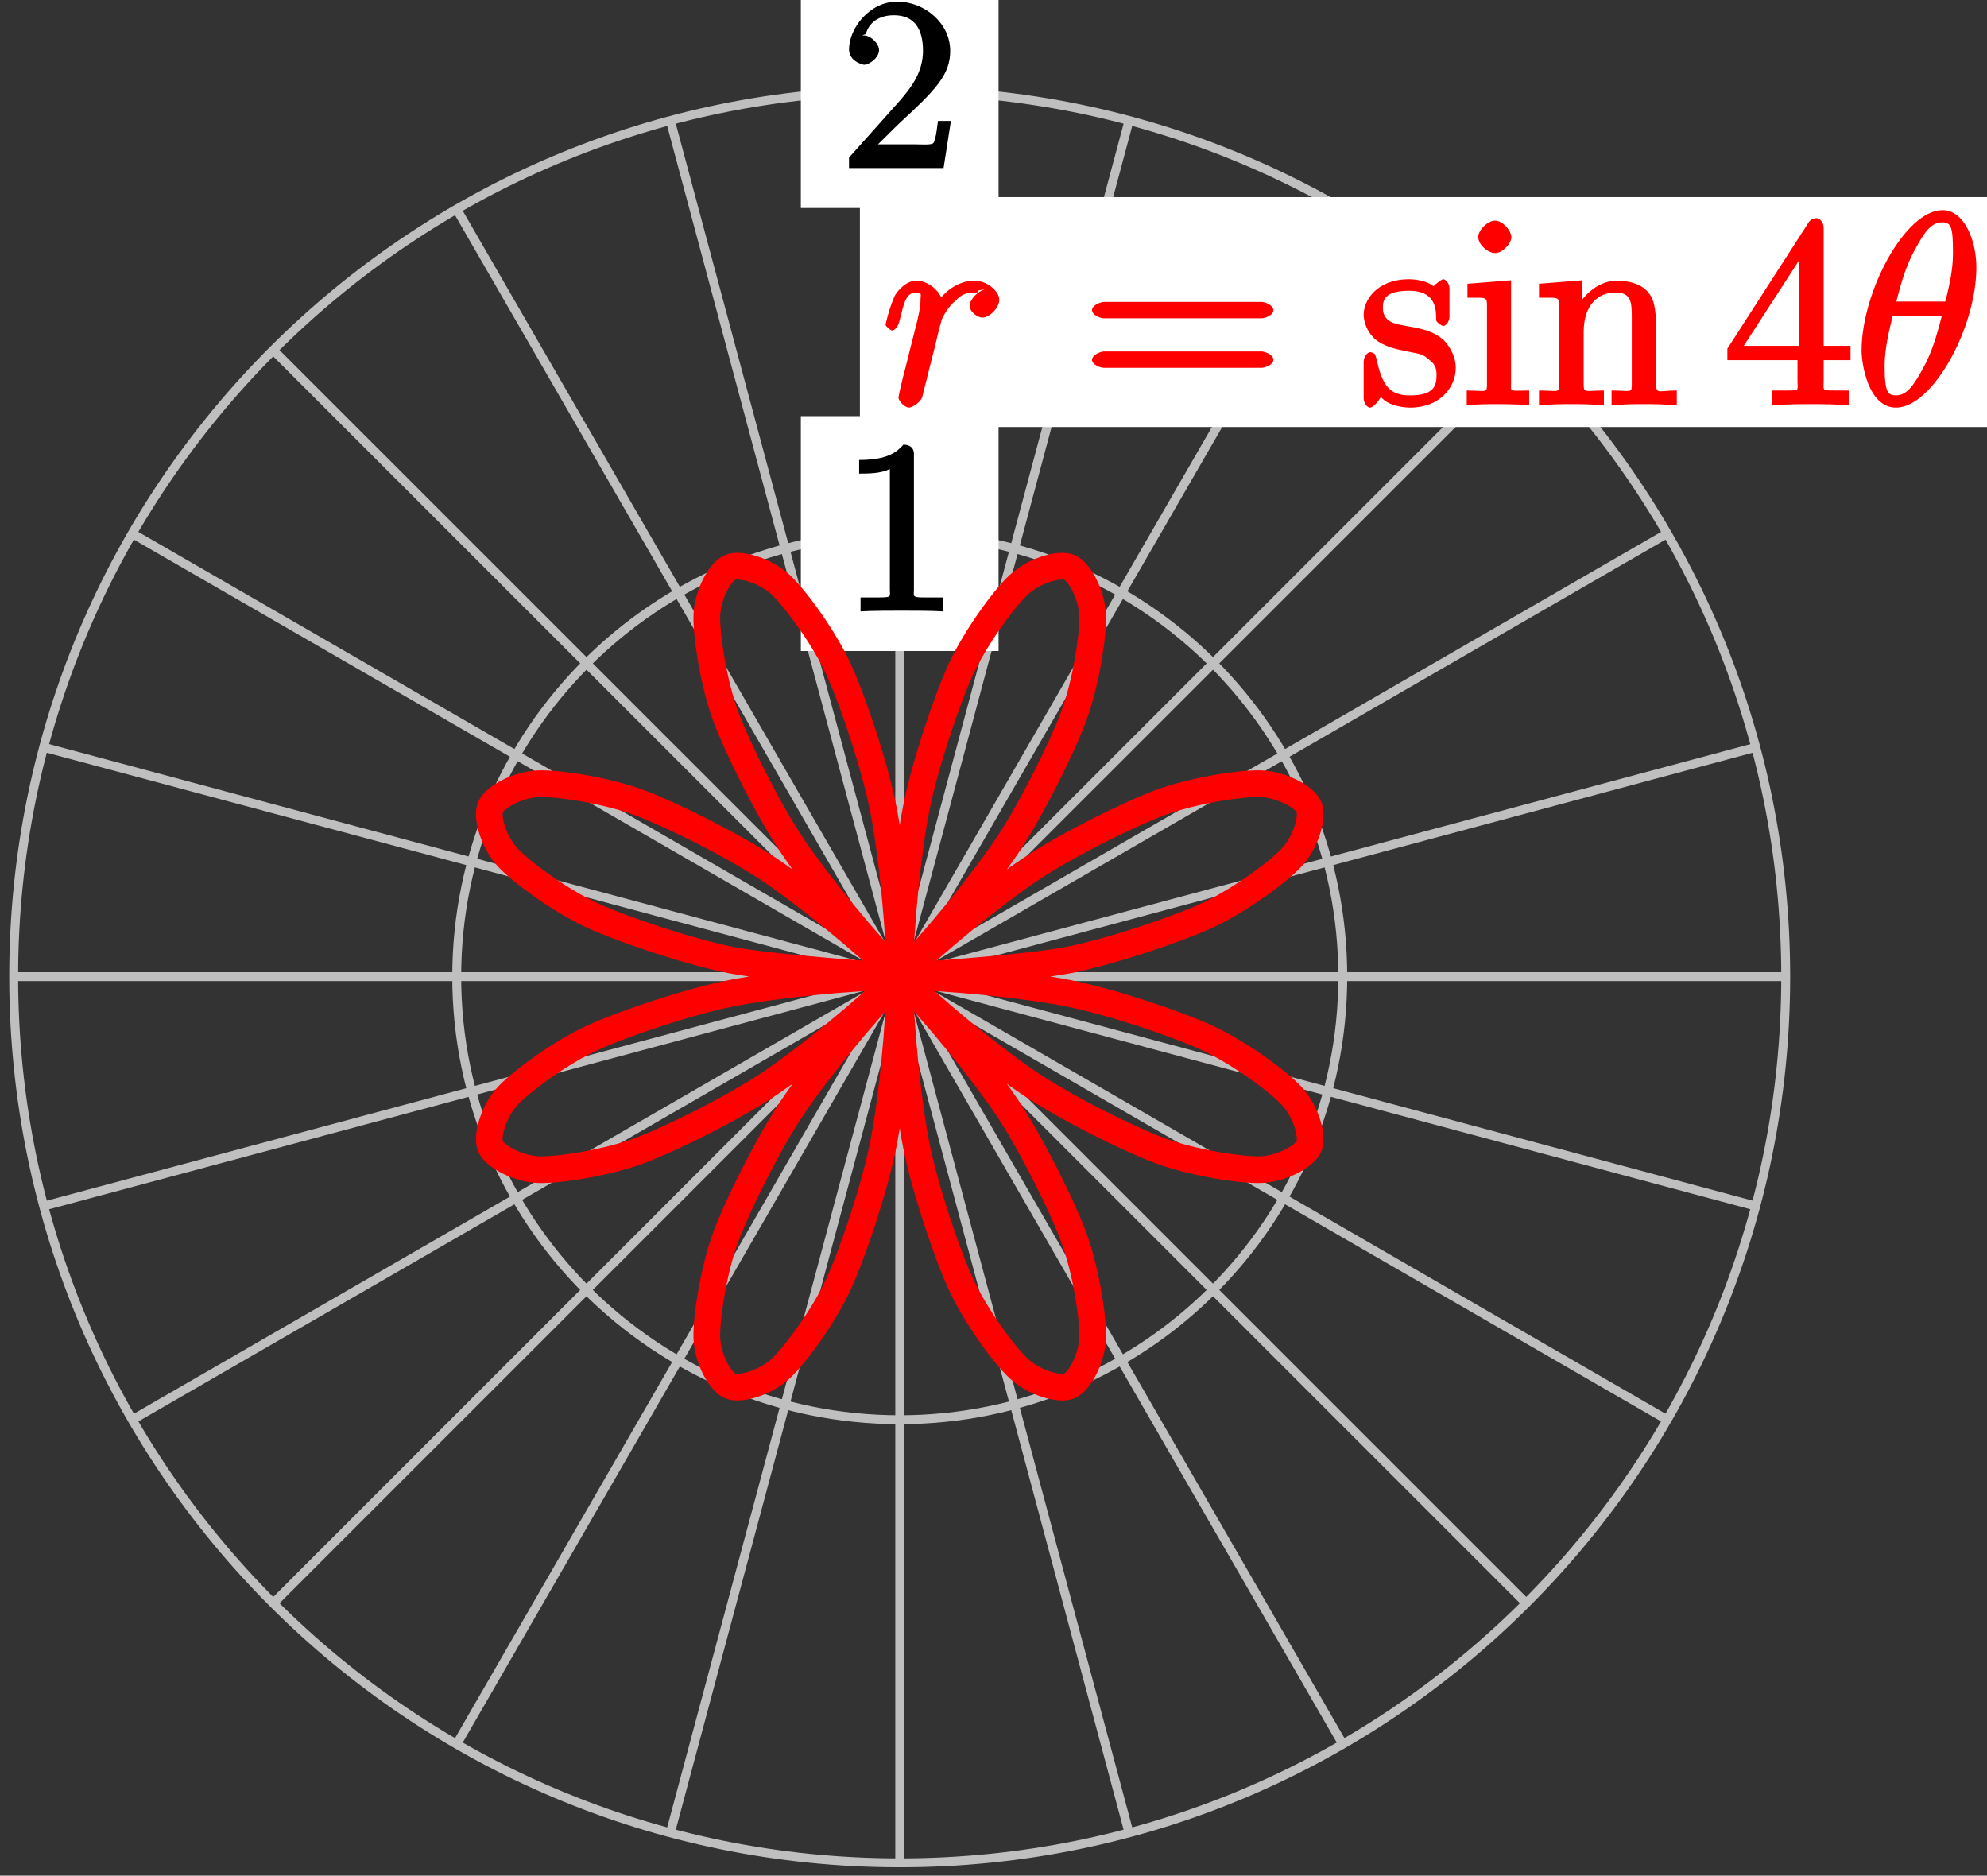 <?xml version="1.0" encoding="UTF-8"?>
<svg xmlns="http://www.w3.org/2000/svg" xmlns:xlink="http://www.w3.org/1999/xlink" width="89pt" height="84pt" viewBox="0 0 89 84" version="1.1">
<rect x="0" y="0" width="89" height="84" fill="#333333" stroke="none"/>
<defs>
<g>
<symbol overflow="visible" id="glyph0-0">
<path style="stroke:none;" d=""/>
</symbol>
<symbol overflow="visible" id="glyph0-1">
<path style="stroke:none;" d="M 3.266 -7.047 C 3.266 -7.297 3.094 -7.453 2.797 -7.453 C 2.5 -7.125 2.094 -6.766 0.812 -6.766 L 0.812 -6.156 C 1.234 -6.156 1.766 -6.156 2.188 -6.359 L 2.188 -0.984 C 2.188 -0.594 2.328 -0.609 1.375 -0.609 L 0.875 -0.609 L 0.875 0.016 C 1.328 -0.016 2.375 -0.016 2.734 -0.016 C 3.094 -0.016 4.125 -0.016 4.578 0.016 L 4.578 -0.609 L 4.078 -0.609 C 3.125 -0.609 3.266 -0.594 3.266 -0.984 Z M 3.266 -7.047 "/>
</symbol>
<symbol overflow="visible" id="glyph0-2">
<path style="stroke:none;" d="M 4.734 -2.109 L 4.344 -2.109 C 4.297 -1.781 4.25 -1.297 4.141 -1.125 C 4.062 -1.016 3.578 -1.062 3.266 -1.062 L 1.266 -1.062 L 1.391 -0.812 C 1.672 -1.062 2.344 -1.75 2.609 -2 C 4.25 -3.516 4.891 -4.172 4.891 -5.25 C 4.891 -6.484 3.75 -7.453 2.516 -7.453 C 1.266 -7.453 0.359 -6.25 0.359 -5.312 C 0.359 -4.766 1 -4.625 1.031 -4.625 C 1.266 -4.625 1.703 -4.938 1.703 -5.281 C 1.703 -5.578 1.328 -5.938 1.031 -5.938 C 0.938 -5.938 0.922 -5.938 1.109 -6 C 1.25 -6.5 1.672 -6.844 2.375 -6.844 C 3.281 -6.844 3.672 -6.234 3.672 -5.25 C 3.672 -4.328 3.188 -3.641 2.578 -2.953 L 0.359 -0.469 L 0.359 0 L 4.594 0 L 4.922 -2.109 Z M 4.734 -2.109 "/>
</symbol>
<symbol overflow="visible" id="glyph1-0">
<path style="stroke:none;" d=""/>
</symbol>
<symbol overflow="visible" id="glyph1-1">
<path style="stroke:none;" d="M 4.656 -5.188 C 4.281 -5.109 3.922 -4.703 3.922 -4.438 C 3.922 -4.141 4.312 -3.906 4.484 -3.906 C 4.812 -3.906 5.25 -4.344 5.25 -4.703 C 5.25 -5.078 4.719 -5.562 4.125 -5.562 C 3.641 -5.562 2.969 -5.312 2.469 -4.578 L 2.75 -4.469 C 2.672 -5.109 2.031 -5.562 1.547 -5.562 C 1.094 -5.562 0.734 -5.156 0.578 -4.906 C 0.328 -4.359 0.156 -3.641 0.156 -3.578 C 0.156 -3.531 0.375 -3.328 0.453 -3.328 C 0.547 -3.328 0.719 -3.484 0.781 -3.766 C 0.969 -4.484 1.047 -5.031 1.516 -5.031 C 1.812 -5.031 1.719 -4.969 1.719 -4.625 C 1.719 -4.359 1.609 -3.891 1.516 -3.531 L 1.188 -2.234 C 1.141 -2.016 1 -1.469 0.938 -1.25 C 0.859 -0.938 0.734 -0.375 0.734 -0.328 C 0.734 -0.156 1.031 0.125 1.203 0.125 C 1.344 0.125 1.719 -0.109 1.797 -0.344 C 1.828 -0.438 2.266 -2.25 2.344 -2.516 C 2.406 -2.781 2.469 -3.031 2.531 -3.297 C 2.578 -3.469 2.625 -3.656 2.672 -3.812 C 2.703 -3.922 2.969 -4.406 3.281 -4.656 C 3.422 -4.797 3.625 -5.031 4.109 -5.031 C 4.297 -5.031 4.375 -5.031 4.266 -5.109 Z M 4.656 -5.188 "/>
</symbol>
<symbol overflow="visible" id="glyph1-2">
<path style="stroke:none;" d="M 5.453 -6.156 C 5.453 -7.375 4.906 -8.719 3.938 -8.719 C 2.266 -8.719 0.312 -5.062 0.312 -2.422 C 0.312 -1.875 0.594 0.125 1.859 0.125 C 3.484 0.125 5.453 -3.438 5.453 -6.156 Z M 1.828 -4.469 C 2.016 -5.172 2.219 -6.078 2.688 -6.922 C 3.078 -7.641 3.391 -8.172 3.922 -8.172 C 4.312 -8.172 4.406 -7.984 4.406 -6.844 C 4.406 -6.406 4.375 -5.812 4.062 -4.625 L 1.859 -4.625 Z M 3.938 -4.109 C 3.641 -2.938 3.438 -2.297 3.016 -1.547 C 2.672 -0.938 2.359 -0.422 1.859 -0.422 C 1.5 -0.422 1.344 -0.547 1.344 -1.734 C 1.344 -2.516 1.547 -3.328 1.703 -3.969 L 3.906 -3.969 Z M 3.938 -4.109 "/>
</symbol>
<symbol overflow="visible" id="glyph2-0">
<path style="stroke:none;" d=""/>
</symbol>
<symbol overflow="visible" id="glyph2-1">
<path style="stroke:none;" d="M 8.062 -3.875 C 8.234 -3.875 8.609 -4.016 8.609 -4.234 C 8.609 -4.453 8.25 -4.609 8.062 -4.609 L 1.031 -4.609 C 0.859 -4.609 0.484 -4.453 0.484 -4.25 C 0.484 -4.016 0.844 -3.875 1.031 -3.875 Z M 8.062 -1.656 C 8.234 -1.656 8.609 -1.797 8.609 -2.016 C 8.609 -2.234 8.25 -2.391 8.062 -2.391 L 1.031 -2.391 C 0.859 -2.391 0.484 -2.234 0.484 -2.016 C 0.484 -1.797 0.844 -1.656 1.031 -1.656 Z M 8.062 -1.656 "/>
</symbol>
<symbol overflow="visible" id="glyph2-2">
<path style="stroke:none;" d="M 4.078 -5.203 C 4.078 -5.422 3.922 -5.625 3.797 -5.625 C 3.703 -5.625 3.359 -5.312 3.359 -5.312 C 3.125 -5.516 2.656 -5.625 2.266 -5.625 C 0.828 -5.625 0.234 -4.688 0.234 -4.031 C 0.234 -3.891 0.281 -3.375 0.734 -2.953 C 1.109 -2.625 1.641 -2.5 2.188 -2.391 C 2.844 -2.266 2.875 -2.266 3.172 -2.016 C 3.391 -1.844 3.5 -1.688 3.5 -1.344 C 3.5 -0.844 3.375 -0.422 2.312 -0.422 C 1.531 -0.422 1.109 -0.719 0.844 -1.906 C 0.797 -2.125 0.75 -2.25 0.734 -2.266 C 0.719 -2.312 0.562 -2.359 0.531 -2.359 C 0.391 -2.359 0.234 -2.141 0.234 -1.922 L 0.234 -0.297 C 0.234 -0.078 0.391 0.125 0.516 0.125 C 0.578 0.125 0.688 0.078 0.891 -0.172 C 0.953 -0.266 0.953 -0.281 1.016 -0.344 C 1.359 0.078 2.125 0.125 2.328 0.125 C 3.578 0.125 4.359 -0.719 4.359 -1.656 C 4.359 -2.312 3.922 -2.797 3.812 -2.906 C 3.375 -3.281 2.953 -3.391 2.156 -3.531 C 1.812 -3.609 1.094 -3.625 1.094 -4.344 C 1.094 -4.703 1.188 -5.109 2.266 -5.109 C 3.562 -5.109 3.469 -4.141 3.484 -3.781 C 3.5 -3.688 3.75 -3.531 3.797 -3.531 C 3.922 -3.531 4.078 -3.734 4.078 -3.953 Z M 4.078 -5.203 "/>
</symbol>
<symbol overflow="visible" id="glyph2-3">
<path style="stroke:none;" d="M 2.234 -7.5 C 2.234 -7.812 1.828 -8.25 1.5 -8.25 C 1.188 -8.25 0.75 -7.844 0.75 -7.516 C 0.75 -7.156 1.203 -6.797 1.5 -6.797 C 1.859 -6.797 2.234 -7.25 2.234 -7.5 Z M 0.266 -5.281 L 0.266 -4.797 C 1.188 -4.797 1.141 -4.859 1.141 -4.281 L 1.141 -1.031 C 1.141 -0.484 1.172 -0.641 0.234 -0.641 L 0.234 0.016 C 0.734 -0.031 1.297 -0.031 1.656 -0.031 C 1.781 -0.031 2.469 -0.031 3.031 0.016 L 3.031 -0.641 C 2.109 -0.641 2.219 -0.547 2.219 -1.016 L 2.219 -5.578 L 0.266 -5.422 Z M 0.266 -5.281 "/>
</symbol>
<symbol overflow="visible" id="glyph2-4">
<path style="stroke:none;" d="M 5.469 -3.047 C 5.469 -4.156 5.422 -4.609 5.156 -4.984 C 4.812 -5.453 4.141 -5.562 3.734 -5.562 C 2.562 -5.562 1.953 -4.422 1.906 -4.344 L 2.156 -4.344 L 2.156 -5.578 L 0.219 -5.422 L 0.219 -4.797 C 1.188 -4.797 1.125 -4.859 1.125 -4.266 L 1.125 -1.031 C 1.125 -0.484 1.156 -0.641 0.219 -0.641 L 0.219 0.031 C 0.688 -0.031 1.344 -0.031 1.672 -0.031 C 2.016 -0.031 2.672 -0.031 3.125 0.031 L 3.125 -0.641 C 2.219 -0.641 2.219 -0.484 2.219 -1.031 L 2.219 -3.25 C 2.219 -4.5 2.891 -5.031 3.641 -5.031 C 4.375 -5.031 4.375 -4.562 4.375 -3.844 L 4.375 -1.031 C 4.375 -0.484 4.406 -0.641 3.469 -0.641 L 3.469 0.031 C 3.938 -0.031 4.594 -0.031 4.922 -0.031 C 5.266 -0.031 5.922 -0.031 6.391 0.031 L 6.391 -0.641 C 5.625 -0.641 5.484 -0.484 5.469 -0.844 Z M 5.469 -3.047 "/>
</symbol>
<symbol overflow="visible" id="glyph2-5">
<path style="stroke:none;" d="M 4.469 -7.922 C 4.469 -8.156 4.312 -8.359 4.141 -8.359 C 4.047 -8.359 3.891 -8.312 3.797 -8.172 L 0.156 -2.516 L 0.156 -2 L 3.297 -2 L 3.297 -1.047 C 3.297 -0.609 3.438 -0.641 2.562 -0.641 L 2.156 -0.641 L 2.156 0.031 C 2.609 -0.031 3.547 -0.031 3.891 -0.031 C 4.219 -0.031 5.172 -0.031 5.609 0.031 L 5.609 -0.641 L 5.219 -0.641 C 4.344 -0.641 4.469 -0.609 4.469 -1.047 L 4.469 -2 L 5.672 -2 L 5.672 -2.641 L 4.469 -2.641 Z M 3.359 -7 L 3.359 -2.641 L 0.891 -2.641 L 3.641 -6.891 Z M 3.359 -7 "/>
</symbol>
</g>
</defs>
<g id="surface1">
<path style="fill:none;stroke-width:0.399;stroke-linecap:butt;stroke-linejoin:miter;stroke:rgb(75%,75%,75%);stroke-opacity:1;stroke-miterlimit:10;" d="M 0.001 0.002 L 39.684 0.002 " transform="matrix(1,0,0,-1,40.3,43.74)"/>
<path style="fill:none;stroke-width:0.399;stroke-linecap:butt;stroke-linejoin:miter;stroke:rgb(75%,75%,75%);stroke-opacity:1;stroke-miterlimit:10;" d="M 0.001 0.002 L 38.333 10.271 " transform="matrix(1,0,0,-1,40.3,43.74)"/>
<path style="fill:none;stroke-width:0.399;stroke-linecap:butt;stroke-linejoin:miter;stroke:rgb(75%,75%,75%);stroke-opacity:1;stroke-miterlimit:10;" d="M 0.001 0.002 L 34.368 19.842 " transform="matrix(1,0,0,-1,40.3,43.74)"/>
<path style="fill:none;stroke-width:0.399;stroke-linecap:butt;stroke-linejoin:miter;stroke:rgb(75%,75%,75%);stroke-opacity:1;stroke-miterlimit:10;" d="M 0.001 0.002 L 28.063 28.06 " transform="matrix(1,0,0,-1,40.3,43.74)"/>
<path style="fill:none;stroke-width:0.399;stroke-linecap:butt;stroke-linejoin:miter;stroke:rgb(75%,75%,75%);stroke-opacity:1;stroke-miterlimit:10;" d="M 0.001 0.002 L 19.845 34.369 " transform="matrix(1,0,0,-1,40.3,43.74)"/>
<path style="fill:none;stroke-width:0.399;stroke-linecap:butt;stroke-linejoin:miter;stroke:rgb(75%,75%,75%);stroke-opacity:1;stroke-miterlimit:10;" d="M 0.001 0.002 L 10.27 38.334 " transform="matrix(1,0,0,-1,40.3,43.74)"/>
<path style="fill:none;stroke-width:0.399;stroke-linecap:butt;stroke-linejoin:miter;stroke:rgb(75%,75%,75%);stroke-opacity:1;stroke-miterlimit:10;" d="M 0.001 0.002 L 0.001 39.685 " transform="matrix(1,0,0,-1,40.3,43.74)"/>
<path style="fill:none;stroke-width:0.399;stroke-linecap:butt;stroke-linejoin:miter;stroke:rgb(75%,75%,75%);stroke-opacity:1;stroke-miterlimit:10;" d="M 0.001 0.002 L -10.273 38.334 " transform="matrix(1,0,0,-1,40.3,43.74)"/>
<path style="fill:none;stroke-width:0.399;stroke-linecap:butt;stroke-linejoin:miter;stroke:rgb(75%,75%,75%);stroke-opacity:1;stroke-miterlimit:10;" d="M 0.001 0.002 L -19.843 34.369 " transform="matrix(1,0,0,-1,40.3,43.74)"/>
<path style="fill:none;stroke-width:0.399;stroke-linecap:butt;stroke-linejoin:miter;stroke:rgb(75%,75%,75%);stroke-opacity:1;stroke-miterlimit:10;" d="M 0.001 0.002 L -28.062 28.06 " transform="matrix(1,0,0,-1,40.3,43.74)"/>
<path style="fill:none;stroke-width:0.399;stroke-linecap:butt;stroke-linejoin:miter;stroke:rgb(75%,75%,75%);stroke-opacity:1;stroke-miterlimit:10;" d="M 0.001 0.002 L -34.37 19.842 " transform="matrix(1,0,0,-1,40.3,43.74)"/>
<path style="fill:none;stroke-width:0.399;stroke-linecap:butt;stroke-linejoin:miter;stroke:rgb(75%,75%,75%);stroke-opacity:1;stroke-miterlimit:10;" d="M 0.001 0.002 L -38.331 10.271 " transform="matrix(1,0,0,-1,40.3,43.74)"/>
<path style="fill:none;stroke-width:0.399;stroke-linecap:butt;stroke-linejoin:miter;stroke:rgb(75%,75%,75%);stroke-opacity:1;stroke-miterlimit:10;" d="M 0.001 0.002 L -39.687 0.002 " transform="matrix(1,0,0,-1,40.3,43.74)"/>
<path style="fill:none;stroke-width:0.399;stroke-linecap:butt;stroke-linejoin:miter;stroke:rgb(75%,75%,75%);stroke-opacity:1;stroke-miterlimit:10;" d="M 0.001 0.002 L -38.331 -10.272 " transform="matrix(1,0,0,-1,40.3,43.74)"/>
<path style="fill:none;stroke-width:0.399;stroke-linecap:butt;stroke-linejoin:miter;stroke:rgb(75%,75%,75%);stroke-opacity:1;stroke-miterlimit:10;" d="M 0.001 0.002 L -34.37 -19.842 " transform="matrix(1,0,0,-1,40.3,43.74)"/>
<path style="fill:none;stroke-width:0.399;stroke-linecap:butt;stroke-linejoin:miter;stroke:rgb(75%,75%,75%);stroke-opacity:1;stroke-miterlimit:10;" d="M 0.001 0.002 L -28.062 -28.061 " transform="matrix(1,0,0,-1,40.3,43.74)"/>
<path style="fill:none;stroke-width:0.399;stroke-linecap:butt;stroke-linejoin:miter;stroke:rgb(75%,75%,75%);stroke-opacity:1;stroke-miterlimit:10;" d="M 0.001 0.002 L -19.843 -34.369 " transform="matrix(1,0,0,-1,40.3,43.74)"/>
<path style="fill:none;stroke-width:0.399;stroke-linecap:butt;stroke-linejoin:miter;stroke:rgb(75%,75%,75%);stroke-opacity:1;stroke-miterlimit:10;" d="M 0.001 0.002 L -10.273 -38.334 " transform="matrix(1,0,0,-1,40.3,43.74)"/>
<path style="fill:none;stroke-width:0.399;stroke-linecap:butt;stroke-linejoin:miter;stroke:rgb(75%,75%,75%);stroke-opacity:1;stroke-miterlimit:10;" d="M 0.001 0.002 L 0.001 -39.686 " transform="matrix(1,0,0,-1,40.3,43.74)"/>
<path style="fill:none;stroke-width:0.399;stroke-linecap:butt;stroke-linejoin:miter;stroke:rgb(75%,75%,75%);stroke-opacity:1;stroke-miterlimit:10;" d="M 0.001 0.002 L 10.27 -38.334 " transform="matrix(1,0,0,-1,40.3,43.74)"/>
<path style="fill:none;stroke-width:0.399;stroke-linecap:butt;stroke-linejoin:miter;stroke:rgb(75%,75%,75%);stroke-opacity:1;stroke-miterlimit:10;" d="M 0.001 0.002 L 19.845 -34.369 " transform="matrix(1,0,0,-1,40.3,43.74)"/>
<path style="fill:none;stroke-width:0.399;stroke-linecap:butt;stroke-linejoin:miter;stroke:rgb(75%,75%,75%);stroke-opacity:1;stroke-miterlimit:10;" d="M 0.001 0.002 L 28.063 -28.061 " transform="matrix(1,0,0,-1,40.3,43.74)"/>
<path style="fill:none;stroke-width:0.399;stroke-linecap:butt;stroke-linejoin:miter;stroke:rgb(75%,75%,75%);stroke-opacity:1;stroke-miterlimit:10;" d="M 0.001 0.002 L 34.368 -19.842 " transform="matrix(1,0,0,-1,40.3,43.74)"/>
<path style="fill:none;stroke-width:0.399;stroke-linecap:butt;stroke-linejoin:miter;stroke:rgb(75%,75%,75%);stroke-opacity:1;stroke-miterlimit:10;" d="M 0.001 0.002 L 38.333 -10.272 " transform="matrix(1,0,0,-1,40.3,43.74)"/>
<path style="fill:none;stroke-width:0.399;stroke-linecap:butt;stroke-linejoin:miter;stroke:rgb(75%,75%,75%);stroke-opacity:1;stroke-miterlimit:10;" d="M 19.845 0.002 C 19.845 10.959 10.958 19.842 0.001 19.842 C -10.96 19.842 -19.843 10.959 -19.843 0.002 C -19.843 -10.959 -10.96 -19.842 0.001 -19.842 C 10.958 -19.842 19.845 -10.959 19.845 0.002 Z M 19.845 0.002 " transform="matrix(1,0,0,-1,40.3,43.74)"/>
<path style=" stroke:none;fill-rule:nonzero;fill:rgb(100%,100%,100%);fill-opacity:1;" d="M 44.727 18.637 L 35.871 18.637 L 35.871 29.156 L 44.727 29.156 Z M 44.727 18.637 "/>
<g style="fill:rgb(0%,0%,0%);fill-opacity:1;">
  <use xlink:href="#glyph0-1" x="37.67" y="27.366"/>
</g>
<path style="fill:none;stroke-width:0.399;stroke-linecap:butt;stroke-linejoin:miter;stroke:rgb(75%,75%,75%);stroke-opacity:1;stroke-miterlimit:10;" d="M 39.684 0.002 C 39.684 21.92 21.919 39.685 0.001 39.685 C -21.917 39.685 -39.687 21.92 -39.687 0.002 C -39.687 -21.916 -21.917 -39.686 0.001 -39.686 C 21.919 -39.686 39.684 -21.916 39.684 0.002 Z M 39.684 0.002 " transform="matrix(1,0,0,-1,40.3,43.74)"/>
<path style=" stroke:none;fill-rule:nonzero;fill:rgb(100%,100%,100%);fill-opacity:1;" d="M 44.727 -1.207 L 35.871 -1.207 L 35.871 9.316 L 44.727 9.316 Z M 44.727 -1.207 "/>
<g style="fill:rgb(0%,0%,0%);fill-opacity:1;">
  <use xlink:href="#glyph0-2" x="37.67" y="7.526"/>
</g>
<path style="fill:none;stroke-width:1.196;stroke-linecap:butt;stroke-linejoin:miter;stroke:rgb(100%,0%,0%);stroke-opacity:1;stroke-miterlimit:10;" d="M 0.001 0.002 C 0.001 0.002 5.645 0.365 7.555 0.744 C 9.466 1.123 12.376 2.103 13.762 2.736 C 15.145 3.373 16.907 4.646 17.54 5.322 C 18.177 5.994 18.524 7.131 18.333 7.592 C 18.141 8.053 17.091 8.611 16.165 8.642 C 15.243 8.67 13.095 8.326 11.665 7.795 C 10.235 7.263 7.489 5.896 5.868 4.818 C 4.251 3.736 1.481 1.482 0.001 0.002 C -1.484 -1.483 -3.734 -4.252 -4.816 -5.869 C -5.898 -7.487 -7.265 -10.237 -7.796 -11.666 C -8.323 -13.096 -8.667 -15.24 -8.64 -16.166 C -8.613 -17.092 -8.054 -18.139 -7.593 -18.33 C -7.132 -18.522 -5.995 -18.174 -5.32 -17.541 C -4.648 -16.908 -3.37 -15.147 -2.737 -13.76 C -2.101 -12.377 -1.124 -9.463 -0.745 -7.557 C -0.362 -5.647 0.001 -2.096 0.001 0.002 C 0.001 2.095 -0.362 5.646 -0.745 7.556 C -1.124 9.467 -2.101 12.377 -2.737 13.76 C -3.37 15.146 -4.648 16.908 -5.32 17.541 C -5.995 18.177 -7.132 18.521 -7.593 18.33 C -8.054 18.142 -8.613 17.092 -8.64 16.166 C -8.667 15.24 -8.323 13.095 -7.796 11.666 C -7.265 10.236 -5.898 7.486 -4.816 5.869 C -3.734 4.252 -1.484 1.482 0.001 0.002 C 1.481 -1.483 4.251 -3.737 5.868 -4.815 C 7.489 -5.897 10.235 -7.264 11.665 -7.795 C 13.095 -8.326 15.243 -8.67 16.165 -8.643 C 17.091 -8.612 18.141 -8.053 18.333 -7.592 C 18.524 -7.131 18.177 -5.994 17.54 -5.322 C 16.907 -4.647 15.145 -3.373 13.762 -2.737 C 12.376 -2.1 9.466 -1.123 7.555 -0.744 C 5.645 -0.365 2.098 0.002 0.001 0.002 C -2.097 0.002 -5.648 -0.365 -7.554 -0.744 C -9.464 -1.123 -12.374 -2.1 -13.761 -2.737 C -15.148 -3.373 -16.905 -4.647 -17.542 -5.322 C -18.175 -5.994 -18.523 -7.131 -18.331 -7.592 C -18.14 -8.053 -17.089 -8.612 -16.167 -8.643 C -15.241 -8.67 -13.093 -8.326 -11.667 -7.795 C -10.238 -7.264 -7.487 -5.897 -5.87 -4.815 C -4.249 -3.737 -1.484 -1.483 0.001 0.002 C 1.481 1.482 3.735 4.252 4.817 5.869 C 5.899 7.486 7.263 10.236 7.794 11.666 C 8.325 13.095 8.669 15.24 8.641 16.166 C 8.614 17.092 8.055 18.142 7.595 18.33 C 7.134 18.521 5.993 18.177 5.321 17.541 C 4.645 16.908 3.372 15.146 2.735 13.76 C 2.102 12.377 1.122 9.467 0.743 7.556 C 0.364 5.646 0.001 2.095 0.001 0.002 C 0.001 -2.096 0.364 -5.647 0.743 -7.557 C 1.122 -9.463 2.102 -12.377 2.735 -13.76 C 3.372 -15.147 4.645 -16.908 5.321 -17.541 C 5.993 -18.174 7.134 -18.522 7.595 -18.33 C 8.055 -18.139 8.614 -17.092 8.641 -16.166 C 8.669 -15.24 8.325 -13.096 7.794 -11.666 C 7.263 -10.237 5.899 -7.487 4.817 -5.869 C 3.735 -4.252 1.481 -1.483 0.001 0.002 C -1.484 1.482 -4.249 3.736 -5.87 4.818 C -7.487 5.896 -10.238 7.263 -11.667 7.795 C -13.093 8.326 -15.241 8.67 -16.167 8.642 C -17.089 8.611 -18.14 8.053 -18.331 7.592 C -18.523 7.131 -18.175 5.994 -17.542 5.322 C -16.905 4.646 -15.148 3.373 -13.761 2.736 C -12.374 2.103 -9.464 1.123 -7.554 0.744 C -5.648 0.365 0.001 0.002 0.001 0.002 " transform="matrix(1,0,0,-1,40.3,43.74)"/>
<path style=" stroke:none;fill-rule:nonzero;fill:rgb(100%,100%,100%);fill-opacity:1;" d="M 38.516 19.125 L 89.852 19.125 L 89.852 8.828 L 38.516 8.828 Z M 38.516 19.125 "/>
<g style="fill:rgb(100%,0%,0%);fill-opacity:1;">
  <use xlink:href="#glyph1-1" x="39.51" y="18.13"/>
</g>
<g style="fill:rgb(100%,0%,0%);fill-opacity:1;">
  <use xlink:href="#glyph2-1" x="48.43" y="18.13"/>
</g>
<g style="fill:rgb(100%,0%,0%);fill-opacity:1;">
  <use xlink:href="#glyph2-2" x="60.846" y="18.13"/>
  <use xlink:href="#glyph2-3" x="65.463" y="18.13"/>
  <use xlink:href="#glyph2-4" x="68.715" y="18.13"/>
</g>
<g style="fill:rgb(100%,0%,0%);fill-opacity:1;">
  <use xlink:href="#glyph2-5" x="77.215" y="18.13"/>
</g>
<g style="fill:rgb(100%,0%,0%);fill-opacity:1;">
  <use xlink:href="#glyph1-2" x="83.07" y="18.13"/>
</g>
</g>
</svg>
